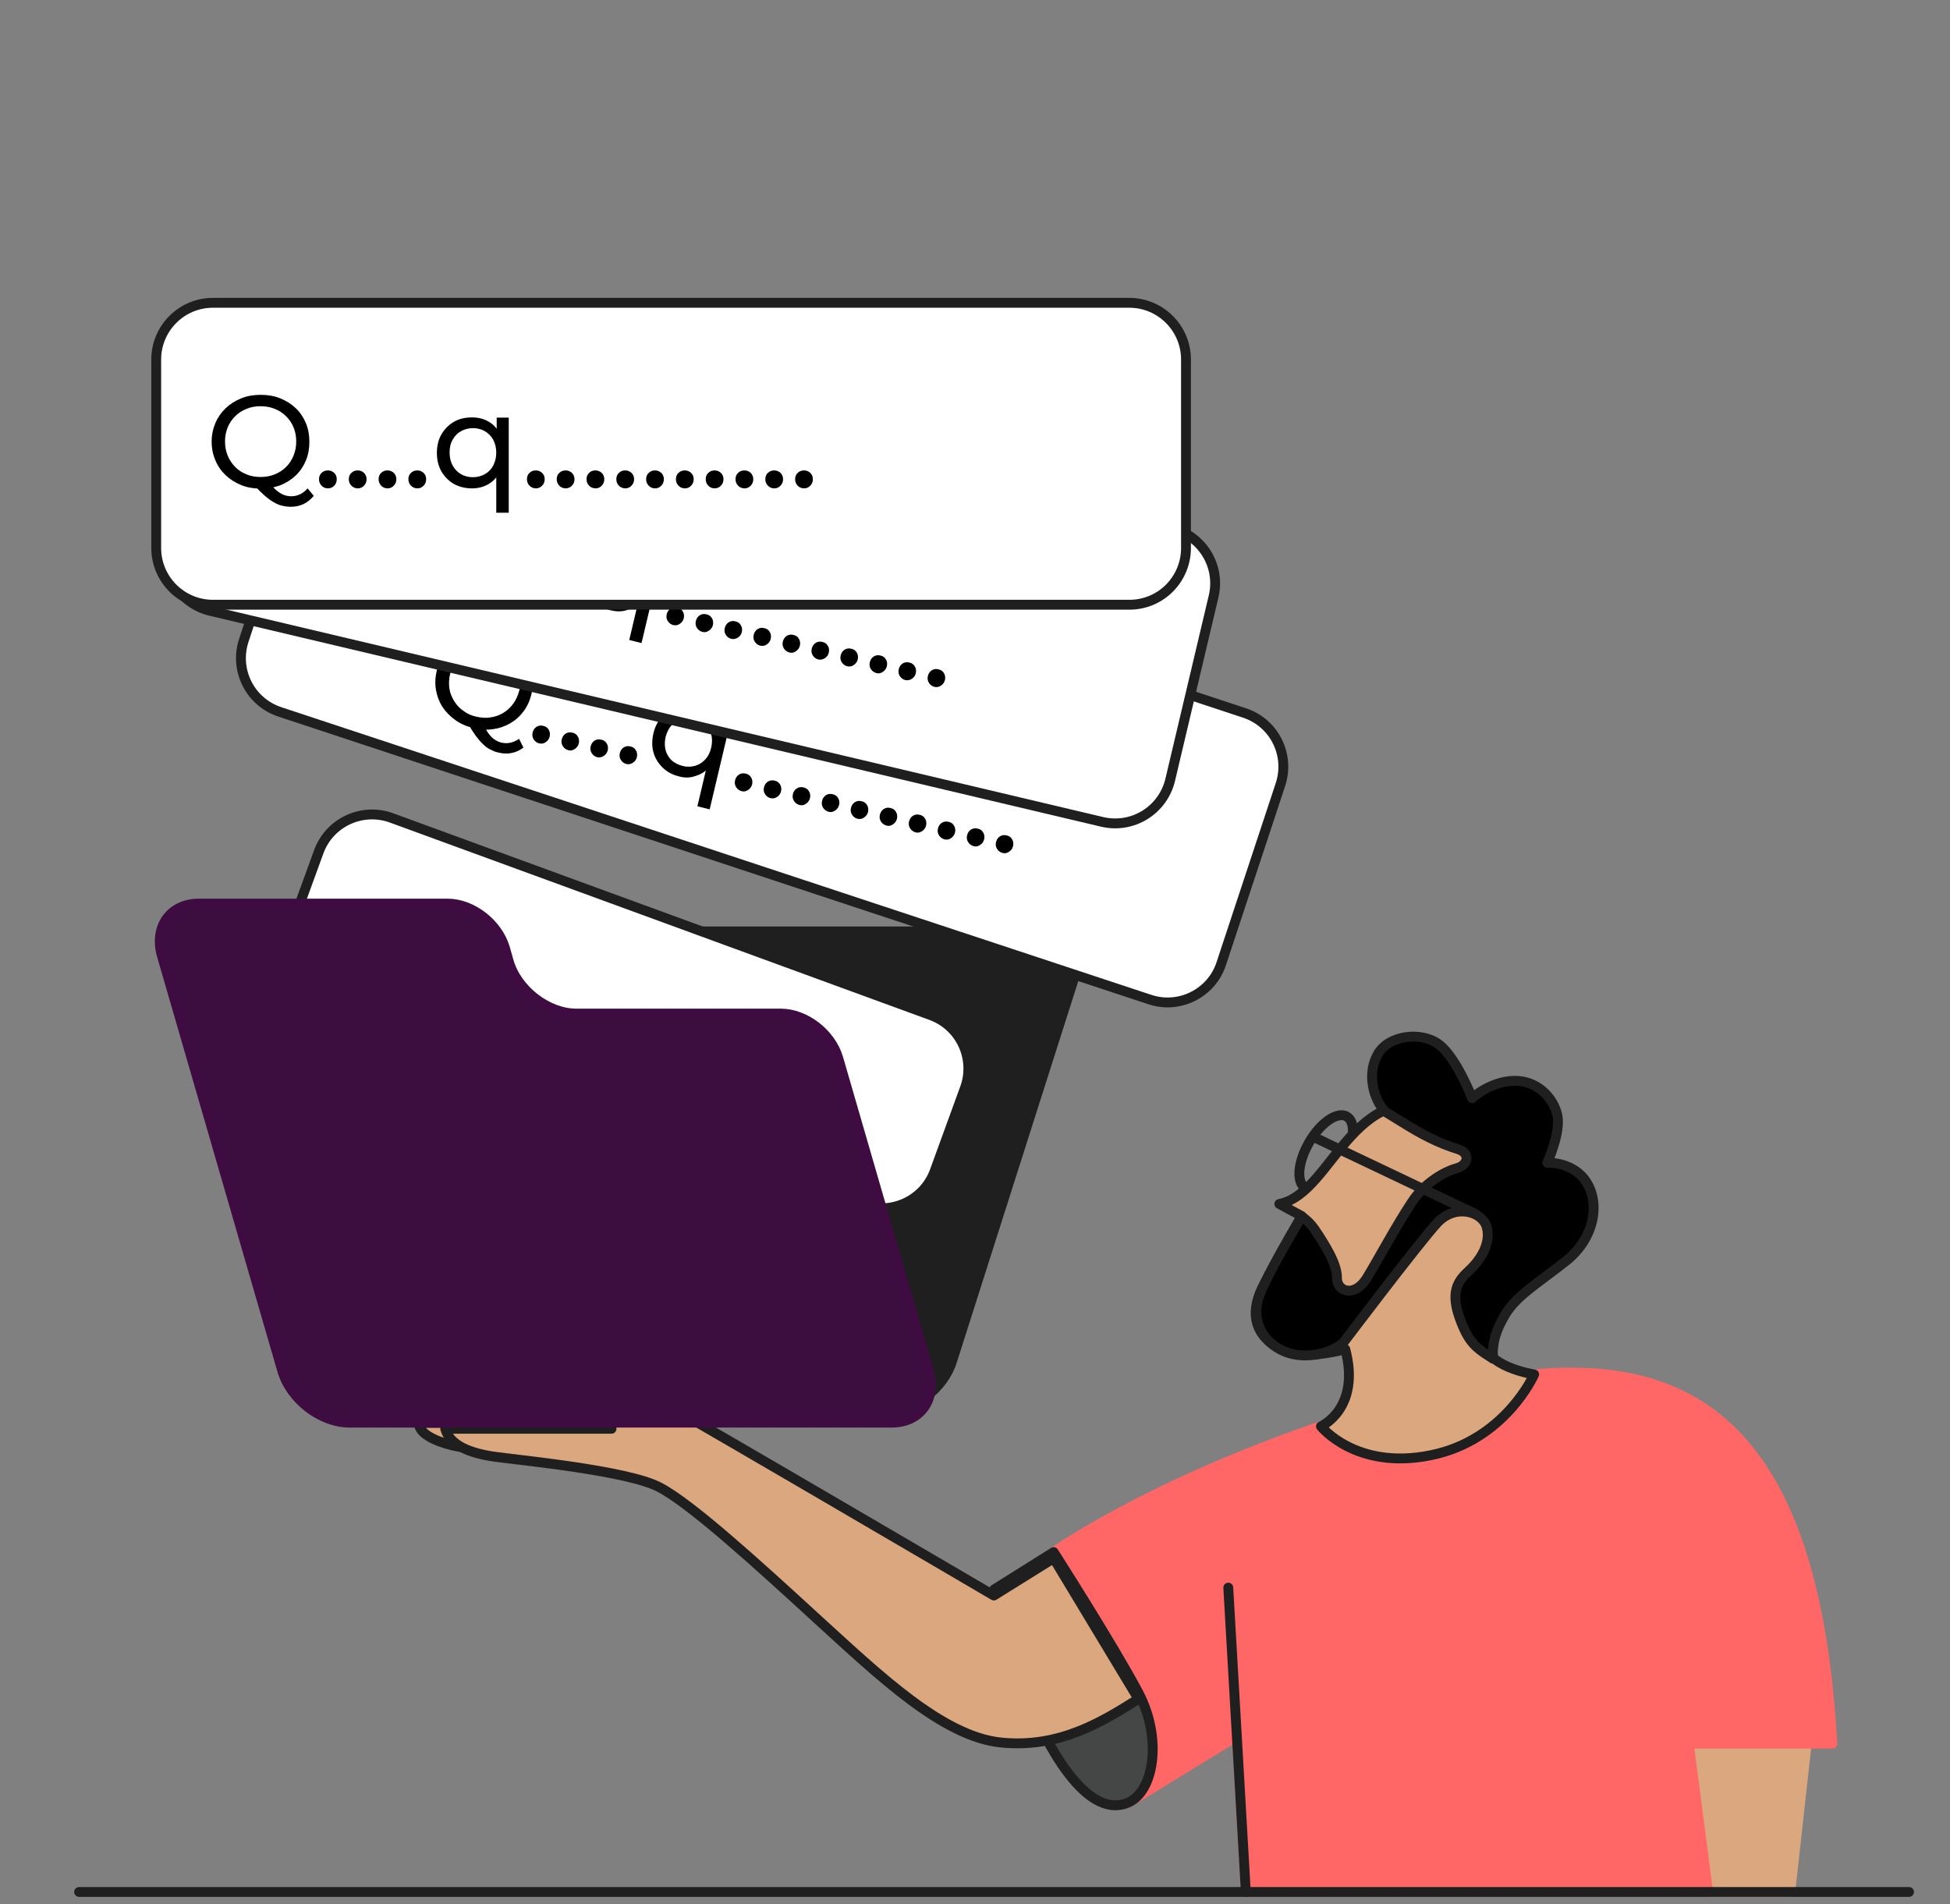 <?xml version="1.0" encoding="utf-8"?>
<!-- Generator: Adobe Illustrator 24.3.0, SVG Export Plug-In . SVG Version: 6.00 Build 0)  -->
<svg version="1.1" id="Layer_1" xmlns="http://www.w3.org/2000/svg" xmlns:xlink="http://www.w3.org/1999/xlink" x="0px" y="0px"
	 viewBox="0 0 890 869" style="enable-background:new 0 0 890 869;" xml:space="preserve">
<rect x="0" y="0" width="890" height="869" fill="#808080" stroke="none"/>
<style type="text/css">
	.st0{display:none;}
	.st1{display:inline;}
	.st2{fill:#894818;stroke:#1F1F1F;stroke-width:4.5;stroke-linecap:round;stroke-linejoin:round;}
	.st3{fill:#8C9EFF;}
	.st4{fill:none;stroke:#FFFFFF;stroke-width:2;stroke-miterlimit:10;}
	.st5{fill:#1F1F1F;stroke:#1F1F1F;stroke-width:4.5;stroke-linecap:round;stroke-linejoin:round;}
	.st6{stroke:#1F1F1F;stroke-width:4.5;stroke-linecap:round;stroke-linejoin:round;}
	.st7{fill:#3C0E40;stroke:#3C2370;stroke-width:4.5;stroke-miterlimit:10;}
	.st8{fill:none;stroke:#1F1F1F;stroke-width:4.5;stroke-linecap:round;stroke-linejoin:round;}
	.st9{fill:#DBA77F;stroke:#DBA77F;stroke-width:4.5;stroke-linecap:round;stroke-linejoin:round;}
	.st10{fill:#DBA77F;}
	.st11{fill:#FF6666;stroke:#FF6666;stroke-width:4.5;stroke-linecap:round;stroke-linejoin:round;}
	.st12{fill:#DBA77F;stroke:#1F1F1F;stroke-width:4.5;stroke-linecap:round;stroke-linejoin:round;}
	.st13{fill:#444746;stroke:#1F1F1F;stroke-width:4.5;stroke-linecap:round;stroke-linejoin:round;}
	.st14{fill:#FFFFFF;stroke:#1F1F1F;stroke-width:4.5;stroke-linecap:round;stroke-linejoin:round;}
	.st15{fill:#3C0E40;stroke:#3E0C40;stroke-width:4.5;stroke-linecap:round;stroke-linejoin:round;}
</style>
<g class="st0">
	<g class="st1">
		<g>
			<path class="st2" d="M210.6,553.4c-7.3-0.5-13.7,2.6-23.2,4.9s-20.6,5.9-28.5,13c-9,8.2-2.2,21,6,19.4c7.4-1.4,9.5-6.2,17.9-10.6
				c8.4-4.4,14.6-7.1,21.8-8.2c6.1-0.9,14.1-4.4,15-8.4C220.8,558.5,219,553.9,210.6,553.4L210.6,553.4z"/>
			<path class="st2" d="M150.4,562.6c0.2,9.9,11.7,14.1,20.6,7.4c8.9-6.7,32.9-15.3,41.8-14.1c5.4,0.7,16.7,0.6,20.3-2.5
				c4.5-3.7,3.7-13.4-5.4-15.8c-10.7-2.9-29.5-2.2-45.6,2.2C160.5,545.7,150.1,552.6,150.4,562.6z"/>
			<path class="st2" d="M182.3,520.4c-19.2,5.3-28.4,11.5-28.2,20.3c0.2,8.8,10.4,12.6,18.3,6.6s29.3-13.7,37.3-12.6
				c4.9,0.7,14.8,0.5,18.1-2.2c4-3.3,3.3-11.9-4.9-14.1C213.3,515.8,196.6,516.4,182.3,520.4L182.3,520.4z"/>
		</g>
		<path class="st2" d="M161.4,520.6c-52.1,34.2-71.6,121.8-52.8,194.5c14.3,55.3,47.7,96.2,94,115.2c30.9,12.7,84.8,18.1,133.1-17.8
			c31.9-23.7,59.8-53.8,74-77.5l1.4-2.4c-8.4-7.5-17.3-14.3-26.8-20.4c-31.8-20.5-54.8-29.5-75.5-31c-1.9,3.2-3.8,6-5.5,8.2
			c-20.7,27.8-38.5,57.1-77.3,53.4c-32.2-3.1-49.5-32.9-61.8-60c-13.2-29.1-14.6-49-14.6-49s22.5-30.4,21.2-63.5
			c0,0,21.8-21.2,35.4-33.3c6.2-5.5,5.7-14.8,0-17.9c0,0,5.2-3.6,11-8.4c7.3-6,3.3-15-7.3-14.1C200.6,497.4,180.6,508,161.4,520.6
			L161.4,520.6z"/>
	</g>
	<g class="st1">
		
			<rect x="115.1" y="477.2" transform="matrix(-0.477 -0.879 0.879 -0.477 -195.169 847.4)" class="st3" width="78.7" height="9"/>
		
			<rect x="195" y="624.4" transform="matrix(-0.477 -0.879 0.879 -0.477 -206.382 1135.054)" class="st3" width="78.7" height="9"/>
		
			<ellipse transform="matrix(0.879 -0.477 0.477 0.879 -257.175 174.645)" class="st3" cx="215.1" cy="593.4" rx="12" ry="10.4"/>
		
			<rect x="153.7" y="548.3" transform="matrix(-0.477 -0.879 0.879 -0.477 -200.585 986.359)" class="st3" width="78.7" height="9"/>
		
			<ellipse transform="matrix(0.879 -0.477 0.477 0.879 -225.875 145.693)" class="st3" cx="173.8" cy="517.3" rx="12" ry="10.4"/>
		
			<ellipse transform="matrix(0.879 -0.477 0.477 0.879 -196.625 118.638)" class="st3" cx="135.2" cy="446.3" rx="12" ry="10.4"/>
		
			<rect x="73.8" y="401.2" transform="matrix(-0.477 -0.879 0.879 -0.477 -189.373 698.705)" class="st3" width="78.7" height="9"/>
		
			<ellipse transform="matrix(0.879 -0.477 0.477 0.879 -165.325 89.686)" class="st3" cx="93.8" cy="370.2" rx="12" ry="10.4"/>
		
			<ellipse transform="matrix(0.879 -0.477 0.477 0.879 -257.175 174.645)" class="st4" cx="215.1" cy="593.4" rx="5.7" ry="5"/>
		
			<ellipse transform="matrix(0.879 -0.477 0.477 0.879 -225.45 145.299)" class="st4" cx="173.2" cy="516.3" rx="5.7" ry="5"/>
		
			<ellipse transform="matrix(0.879 -0.477 0.477 0.879 -196.625 118.638)" class="st4" cx="135.2" cy="446.3" rx="5.7" ry="5"/>
		
			<ellipse transform="matrix(0.879 -0.477 0.477 0.879 -286 201.306)" class="st3" cx="253.2" cy="663.5" rx="12" ry="10.4"/>
		
			<ellipse transform="matrix(0.879 -0.477 0.477 0.879 -286 201.306)" class="st4" cx="253.2" cy="663.5" rx="5.7" ry="5"/>
		<ellipse transform="matrix(0.879 -0.477 0.477 0.879 -164.899 89.292)" class="st4" cx="93.3" cy="369.2" rx="5.7" ry="5"/>
	</g>
	<g class="st1">
		<path class="st5" d="M265,674.4c-1.9,24.4,22.9,55.6,51.8,75.8c47.5,33.1,83.1,31.5,83.1,31.5c16.2-0.9,26.2-7.3,26.2-21.2
			s-26.6-43.8-58.9-64.7c-37.3-24.1-62.5-32.2-86.1-31.1C271.3,665.2,266.2,666.8,265,674.4L265,674.4z"/>
		<path class="st5" d="M722.7,735.4c6.2-1.3,35.3-8.5,70.2-31.8c28.7-19.1,43.8-45.6,40.7-66.9c-5-18.5-47.1-9-67.9-0.6
			c-23.1,9.3-50.5,23.4-64.2,32.4L722.7,735.4z"/>
		<g>
			<path class="st6" d="M569.9,351.4c4.4-21.2,16.9-34.8,34.7-38.6c24-5.1,42.6,12.7,46.2,34.7c3.8,23.3-6.6,37.9-11.4,44.7
				c-9.2,13.2-27.1,24.8-46,15.5C573.2,397.7,564.9,375.6,569.9,351.4L569.9,351.4z"/>
			<path class="st2" d="M425.9,382.4c-3.6,4-1.7,7.6,3.7,9.3c2.4,0.7,4.8,1.1,7.3,1.3c0,0,4.6,21.4,9.9,31.7
				c5.3,10.3,18.6,4.4,30.2,4.4c11.6,0,16.9-1.7,16.9-1.7s4.9,5.1,3.9,23.9c-1.2,21.8-9.5,30.7-9.5,30.7s-16.4-2.3-26.1-3.4
				c20.4,16.8,57.6,39.8,91.9,36.3c44.7-4.6,64.3-38.5,66.4-58.6c-7.7,2.4-15.3,5.3-22.7,8.6c-14.9-10.3-31.1-26.1-37.4-41.7
				c-6.3-15.6-3.7-26.5,2.3-45.4c6-18.8,8.6-30.1,6.3-51.3c-2.4-22-13-36.8-29.5-48.7c-15.6-11.3-35.1-13.2-54.6-8.9
				c-19.5,4.3-39.1,19.2-48,36.7s-8.2,41.5-6.2,51.8s2.9,14.2-0.8,18.2L425.9,382.4z M708.5,688.7l45.2,143.3
				c31-8.5,59.9-29.5,69.2-69.2c8.7-37.3-18.4-99.5-34.9-132.5c-7.3,1.7-14.4,4-21.4,6.7c-23.1,9.3-50.5,23.4-64.2,32.4L708.5,688.7
				L708.5,688.7z"/>
			<path class="st6" d="M456,345.5c11,3.1,17.2,0.4,19.4-6.2c2.2-6.6,7.9-18.2,20.4-14.5c9.9,3,15.8,16.5,12.9,30.5
				c-3,14.4,0.3,32.9,7.9,40.1c10.3,9.6,29.5,11.1,41.8,6.9c0.5-7.4,2.7-15.2,5.8-25.1c6-18.8,8.6-30.1,6.3-51.3
				c-2.4-22-13-36.8-29.5-48.7c-15.6-11.3-35.1-13.2-54.6-8.9c-19.5,4.3-39.1,19.2-48,36.7c-3.4,6.9-5.3,14.4-5.4,22.1
				C438.3,334.7,446.8,343,456,345.5z"/>
			<ellipse cx="449.3" cy="359.9" rx="5.7" ry="7.7"/>
			<path class="st2" d="M492.2,346.3c3.2,6.4,1.2,13.3-3.3,15.8c-4.1,2.3-9,0.1-9.6-0.2"/>
			<path class="st2" d="M455,407.8c-6,3.1-11.3,3-13,0.7c-0.3-0.5-2.2-2.1-1.9-3.9"/>
		</g>
		<path class="st7" d="M792.9,703.6c-39.7,26.5-70.2,31.8-70.2,31.8l42.4,135H393l6.9-88.7c0,0-35.6,1.6-83.1-31.5
			c-32.8-22.8-60.3-59.9-49.7-85.1c10.6-25.2,29.2-58.3,58.3-116.5c29.1-58.3,51.6-75.5,96.7-74.2c45,1.3,115.2,14.6,115.2,14.6
			s23.8-9.3,59.6-25.2s75.5-23.8,113.9,4S806.4,581,830,625.5C841.8,648,826.9,680.9,792.9,703.6z"/>
	</g>
	<g class="st1">
		<path class="st8" d="M146.4,553.6c0,0,37.1-27.1,43.7-31.8c6.6-4.6,10.6-7.3,16.6-4.2"/>
		<path class="st2" d="M146.4,553.6l52.2-36.8c0,0,19.3,0.4,8.1,19.7L170.9,570c0,0-2.5,35.8-13.2,50.5"/>
	</g>
</g>
<path class="st9" d="M817.1,863.5l7.5-67.7h-53.8l8.8,67.7H817.1z"/>
<path class="st10" d="M239,661.6c-6.3-0.2-12.6-0.4-18.9-2c-8.6-2.1-15.4-5.7-15.4-10.3h14.7H191c0,4.6,6.8,8.2,15.4,10.3
	c10.3,2.5,25.9,1.6,35.8,2.5C241.2,662,240.1,661.8,239,661.6L239,661.6L239,661.6z"/>
<path class="st8" d="M219.4,649.4h-14.7c0,4.6,6.8,8.2,15.4,10.3c6.3,1.5,12.7,1.8,18.9,2h0c1.1,0.2,2.1,0.4,3.3,0.5
	c-9.9-0.9-25.5,0-35.8-2.5c-8.6-2.1-15.4-5.7-15.4-10.3H219.4L219.4,649.4z M219.4,649.4c0.1,0.4,0.3,0.9,0.5,1.3 M613,530.4
	c5.2-9,6-18.3,1.7-20.8c-4.3-2.5-12,2.8-17.2,11.8c-5.2,9-6,18.3-1.7,20.8C600.1,544.7,607.8,539.4,613,530.4L613,530.4z"/>
<path class="st11" d="M514.6,823l-33.7-114.6c0,0,53.9-38.3,153.2-67.4c107.1-31.3,192.2-25.5,202.2,154.8h-65.5l8.8,67.7h-211
	l-4.1-71.1L514.6,823L514.6,823z"/>
<path class="st8" d="M568.6,863.5l-8-138.9"/>
<path class="st12" d="M700.2,627.3c0,0-13.2,30.1-47.3,36.9c-34.1,6.9-50-13.2-50-13.2s18.3-8.1,11.1-35.2c0,0-18,5.1-27.8,0.8
	c-10.8-4.8-17.6-14.4-9.6-29.8s17.5-31.8,17.5-31.8l-10.2-5.5c25.9-5.2,33.5-63.7,83-40.1c49.5,23.6,37.8,56.8,29.1,67.5
	c-8.7,10.7-17,21.7-18.4,34.1C676.3,623.6,700.2,627.3,700.2,627.3z"/>
<path class="st6" d="M724.3,539.9c-6-9.9-18.1-9.2-18.1-9.2s6.5-14.4,4.5-22.1c-1.9-7.8-9.4-15.8-20.2-15.3
	c-10.8,0.5-18.6,7.9-18.6,7.9s-7.1-18.3-15-24.4c-7.9-6.2-23.1-4.5-28.1,4.4c-5,8.9-2.1,20.2,3.4,26.2c0,0,1.3,0.8,8,4.9
	c8.5,5.3,16.2,9.4,25.3,12.2c5.7,1.8,4.7,7.3-0.7,8.7c-4.3,1.1-14.3,6-20.5,15.6c-7.8,11.9-14.8,25.2-20.4,34.4
	c-5.6,9.2-13.8,6.3-13.7,0c0.1-6.3-5.4-15-10.3-22.3c-1.6-2.2-3.5-4.2-5.8-5.7c-8.6,14.4-17.8,30.9-19.7,37.2
	c-3.2,10.5,1.9,20.2,11.8,24.4c9.9,4.2,22.8,0.5,27.3-4.5c0,0,34.4-45.5,42.6-54.3c8.2-8.7,20.6-5.1,22.5,2.2
	c1.9,7.3-2.7,14.8-8.5,20.1s-8.7,11.1-1.9,26.2c3.6,7.9,7.7,10,13.2,13.6c-0.4-7.6,1.5-13.3,5.7-20.3c5.2-8.6,15.2-14.4,27.8-24.4
	C727.6,565.2,730.3,549.7,724.3,539.9L724.3,539.9z"/>
<path class="st8" d="M673.5,554.1l-73.6-35"/>
<path class="st13" d="M480.9,708.4c0,0,27.1,42.3,38.7,64.2c11.1,21,7.1,45.5-5.1,50.3c-16.9,6.7-33.6-19.7-44.7-45.8
	c-7-16.7-12.4-34-16-51.7L480.9,708.4L480.9,708.4z"/>
<path class="st12" d="M279.1,652.1c0,0-14.4-15.4-19.2-22.9c-4.8-7.5,2.1-11,14.4-5s179.3,104,179.3,104l27.3-17l38.7,64.2
	c-16.3,10.3-36,22.6-62.7,19.9c-26.6-2.7-55.4-30.4-83.4-55.9c-27.9-25.6-58.3-53.3-72.7-60.7c-14.4-7.5-63-12.2-74.7-13.8
	c-11.7-1.6-20.8-5.3-22.9-12.8L279.1,652.1z"/>
<g>
	<path class="st5" d="M404.8,643.9H156.2c-12.4,0-19.4-10.2-15.4-22.6l45.7-173.6c4-12.4,17.4-22.6,29.8-22.6h258.1
		c12.4,0,19.4,10.2,15.4,22.6l-55.3,173.6C430.6,633.8,417.2,643.9,404.8,643.9z"/>
	<path class="st14" d="M393.4,549.9l-246.3-90.1c-13.4-4.9-20.3-19.8-15.4-33.2l13.8-37.9c4.9-13.4,19.8-20.3,33.2-15.4L425,463.4
		c13.4,4.9,20.3,19.8,15.4,33.2l-13.8,37.9C421.7,547.9,406.8,554.8,393.4,549.9z"/>
	<path class="st15" d="M263,462.6c-13.1,0-27-10.7-30.8-23.8l-1.7-6c-3.3-11.3-15-20.4-26.3-20.4H90.8c-13.1,0-20.7,10.7-16.9,23.8
		l54.9,189.3c3.8,13.1,17.6,23.8,30.8,23.8H407c13.1,0,20.7-10.7,16.9-23.8L382.6,483c-3.3-11.3-15-20.4-26.3-20.4L263,462.6
		L263,462.6z"/>
	<path class="st14" d="M524.8,456.2L127.7,324.9c-13.6-4.5-20.9-19.1-16.4-32.7l27-81.7c4.5-13.6,19.1-20.9,32.7-16.4L568,325.4
		c13.6,4.5,20.9,19.1,16.4,32.7l-27,81.7C553,453.3,538.3,460.7,524.8,456.2z"/>
	<g>
		<path d="M216.2,332.3c-3.1-0.7-5.9-1.9-8.3-3.6c-2.4-1.7-4.4-3.7-5.9-6c-1.5-2.3-2.5-4.9-3-7.7c-0.5-2.8-0.4-5.7,0.3-8.7
			c0.7-3,1.9-5.6,3.6-7.9c1.7-2.3,3.7-4.1,6.1-5.5c2.4-1.4,5-2.4,7.9-2.8c2.9-0.4,5.9-0.3,9.1,0.5c3.1,0.7,5.9,1.9,8.3,3.6
			c2.4,1.7,4.3,3.7,5.8,6c1.5,2.3,2.5,4.9,2.9,7.7c0.5,2.8,0.3,5.7-0.4,8.7c-0.7,3-1.9,5.7-3.6,8c-1.7,2.3-3.7,4.1-6.1,5.5
			c-2.4,1.4-5,2.3-7.9,2.7C222.3,333.2,219.3,333.1,216.2,332.3z M217.4,327.1c2.3,0.5,4.5,0.7,6.6,0.3c2.1-0.3,4-1,5.8-2.1
			c1.8-1.1,3.3-2.5,4.5-4.2c1.2-1.7,2.1-3.7,2.7-5.9c0.5-2.3,0.6-4.4,0.3-6.5c-0.3-2.1-1.1-4-2.1-5.8c-1.1-1.8-2.5-3.2-4.2-4.5
			c-1.7-1.2-3.8-2.1-6.1-2.7c-2.3-0.5-4.4-0.6-6.5-0.3c-2.1,0.3-4.1,1-5.8,2.1c-1.8,1.1-3.3,2.5-4.5,4.2c-1.2,1.7-2.1,3.7-2.7,6
			c-0.5,2.2-0.6,4.4-0.3,6.5c0.3,2.1,1.1,4,2.2,5.8c1.1,1.8,2.5,3.3,4.3,4.5C213.1,325.7,215.1,326.6,217.4,327.1z M227.6,343.5
			c-1.4-0.3-2.6-0.8-3.8-1.4c-1.2-0.6-2.3-1.4-3.4-2.5c-1.1-1-2.1-2.3-3.2-3.7c-1.1-1.5-2.2-3.2-3.3-5.2l6.6-0.2
			c0.8,1.7,1.7,3.2,2.5,4.3c0.9,1.2,1.8,2.1,2.7,2.7c1,0.7,2,1.1,3,1.4c2.9,0.7,5.6,0.1,8.2-1.7l2,4
			C235.6,343.7,231.8,344.5,227.6,343.5z"/>
		<path d="M246.1,339.3c-1.1-0.3-1.9-0.9-2.5-1.8c-0.6-0.9-0.8-2-0.5-3.2c0.3-1.2,0.9-2,1.8-2.6c1-0.6,2-0.7,3.1-0.4
			c1,0.2,1.9,0.8,2.4,1.7c0.6,0.9,0.7,2,0.5,3.1c-0.3,1.2-0.9,2-1.8,2.6C248.2,339.4,247.2,339.5,246.1,339.3z"/>
		<path d="M259.4,342.4c-1.1-0.3-1.9-0.9-2.5-1.8c-0.6-0.9-0.8-2-0.5-3.2c0.3-1.2,0.9-2,1.8-2.6c1-0.6,2-0.7,3.1-0.4
			c1,0.2,1.9,0.8,2.4,1.7c0.6,0.9,0.7,2,0.5,3.1c-0.3,1.2-0.9,2-1.8,2.6C261.4,342.5,260.4,342.7,259.4,342.4z"/>
		<path d="M272.6,345.6c-1.1-0.3-1.9-0.9-2.5-1.8c-0.6-0.9-0.8-2-0.5-3.2c0.3-1.2,0.9-2,1.8-2.6c1-0.6,2-0.7,3.1-0.4
			c1,0.2,1.9,0.8,2.4,1.7c0.6,0.9,0.7,2,0.5,3.1c-0.3,1.2-0.9,2-1.8,2.6C274.7,345.6,273.7,345.8,272.6,345.6z"/>
		<path d="M285.9,348.7c-1.1-0.3-1.9-0.9-2.5-1.8c-0.6-0.9-0.8-2-0.5-3.2c0.3-1.2,0.9-2,1.8-2.6c1-0.6,2-0.7,3.1-0.4
			c1,0.2,1.9,0.8,2.4,1.7c0.6,0.9,0.7,2,0.5,3.1c-0.3,1.2-0.9,2-1.8,2.6C287.9,348.8,286.9,348.9,285.9,348.7z"/>
		<path d="M310.1,354.4c-3-0.7-5.5-2-7.5-3.9c-2-1.9-3.5-4.2-4.3-6.9c-0.8-2.7-0.8-5.6-0.1-8.8c0.7-3.1,2.1-5.7,4-7.8
			c1.9-2,4.2-3.4,6.9-4.2c2.7-0.8,5.5-0.8,8.5-0.1c2.7,0.6,4.9,1.8,6.8,3.4c1.8,1.7,3.1,3.8,3.7,6.4c0.7,2.6,0.6,5.7-0.2,9.2
			s-2.2,6.3-4,8.3c-1.8,2-3.9,3.4-6.3,4.1C315.2,355,312.7,355.1,310.1,354.4z M311.7,349.6c1.9,0.5,3.8,0.4,5.6-0.1
			c1.8-0.5,3.3-1.5,4.6-2.9c1.3-1.4,2.2-3.2,2.7-5.4c0.5-2.2,0.5-4.2,0-6.1c-0.5-1.8-1.5-3.4-2.8-4.6c-1.4-1.3-3-2.1-5-2.6
			c-2-0.5-3.9-0.4-5.6,0.1c-1.8,0.5-3.3,1.5-4.6,2.9c-1.3,1.4-2.2,3.2-2.8,5.4c-0.5,2.2-0.5,4.2,0,6.1c0.5,1.9,1.5,3.4,2.8,4.7
			C308.1,348.3,309.8,349.2,311.7,349.6z M318.3,368l4.6-19.5l2.3-7l1.3-7.3l2-8.3l5.4,1.3l-10,42.2L318.3,368z"/>
		<path d="M338.5,361.1c-1.1-0.3-1.9-0.9-2.5-1.8c-0.6-0.9-0.8-2-0.5-3.2c0.3-1.2,0.9-2,1.8-2.6c1-0.6,2-0.7,3.1-0.4
			c1,0.2,1.9,0.8,2.4,1.7c0.6,0.9,0.7,2,0.5,3.1c-0.3,1.2-0.9,2-1.8,2.6C340.5,361.2,339.5,361.4,338.5,361.1z"/>
		<path d="M351.7,364.3c-1.1-0.3-1.9-0.9-2.5-1.8c-0.6-0.9-0.8-2-0.5-3.2c0.3-1.2,0.9-2,1.8-2.6c1-0.6,2-0.7,3.1-0.4
			c1,0.2,1.9,0.8,2.4,1.7c0.6,0.9,0.7,2,0.5,3.1c-0.3,1.2-0.9,2-1.8,2.6C353.7,364.4,352.7,364.5,351.7,364.3z"/>
		<path d="M364.9,367.4c-1.1-0.3-1.9-0.9-2.5-1.8c-0.6-0.9-0.8-2-0.5-3.2c0.3-1.2,0.9-2,1.8-2.6c1-0.6,2-0.7,3.1-0.4
			c1,0.2,1.9,0.8,2.4,1.7c0.6,0.9,0.7,2,0.5,3.1c-0.3,1.2-0.9,2-1.8,2.6C367,367.5,366,367.7,364.9,367.4z"/>
		<path d="M378.2,370.5c-1.1-0.3-1.9-0.9-2.5-1.8c-0.6-0.9-0.8-2-0.5-3.2c0.3-1.2,0.9-2,1.8-2.6c1-0.6,2-0.7,3.1-0.4
			c1,0.2,1.9,0.8,2.4,1.7c0.6,0.9,0.7,2,0.5,3.1c-0.3,1.2-0.9,2-1.8,2.6C380.2,370.6,379.2,370.8,378.2,370.5z"/>
		<path d="M391.4,373.7c-1.1-0.3-1.9-0.9-2.5-1.8c-0.6-0.9-0.8-2-0.5-3.2c0.3-1.2,0.9-2,1.8-2.6c1-0.6,2-0.7,3.1-0.4
			c1,0.2,1.9,0.8,2.4,1.7c0.6,0.9,0.7,2,0.5,3.1c-0.3,1.2-0.9,2-1.8,2.6C393.5,373.8,392.5,373.9,391.4,373.7z"/>
		<path d="M404.6,376.8c-1.1-0.3-1.9-0.9-2.5-1.8c-0.6-0.9-0.8-2-0.5-3.2c0.3-1.2,0.9-2,1.8-2.6c1-0.6,2-0.7,3.1-0.4
			c1,0.2,1.9,0.8,2.4,1.7c0.6,0.9,0.7,2,0.5,3.1c-0.3,1.2-0.9,2-1.8,2.6C406.7,376.9,405.7,377.1,404.6,376.8z"/>
		<path d="M417.9,379.9c-1.1-0.3-1.9-0.9-2.5-1.8c-0.6-0.9-0.8-2-0.5-3.2c0.3-1.2,0.9-2,1.8-2.6c1-0.6,2-0.7,3.1-0.4
			c1,0.2,1.9,0.8,2.4,1.7c0.6,0.9,0.7,2,0.5,3.1c-0.3,1.2-0.9,2-1.8,2.6C419.9,380,418.9,380.2,417.9,379.9z"/>
		<path d="M431.1,383.1c-1.1-0.3-1.9-0.9-2.5-1.8c-0.6-0.9-0.8-2-0.5-3.2c0.3-1.2,0.9-2,1.8-2.6c1-0.6,2-0.7,3.1-0.4
			c1,0.2,1.9,0.8,2.4,1.7c0.6,0.9,0.7,2,0.5,3.1c-0.3,1.2-0.9,2-1.8,2.6C433.2,383.2,432.2,383.3,431.1,383.1z"/>
		<path d="M444.4,386.2c-1.1-0.3-1.9-0.9-2.5-1.8c-0.6-0.9-0.8-2-0.5-3.2c0.3-1.2,0.9-2,1.8-2.6c1-0.6,2-0.7,3.1-0.4
			c1,0.2,1.9,0.8,2.4,1.7c0.6,0.9,0.7,2,0.5,3.1c-0.3,1.2-0.9,2-1.8,2.6C446.4,386.3,445.4,386.5,444.4,386.2z"/>
		<path d="M457.6,389.3c-1.1-0.3-1.9-0.9-2.5-1.8c-0.6-0.9-0.8-2-0.5-3.2c0.3-1.2,0.9-2,1.8-2.6c1-0.6,2-0.7,3.1-0.4
			c1,0.2,1.9,0.8,2.4,1.7c0.6,0.9,0.7,2,0.5,3.1c-0.3,1.2-0.9,2-1.8,2.6C459.6,389.4,458.6,389.6,457.6,389.3z"/>
	</g>
	<path class="st14" d="M503,375.1L96,278.8c-13.9-3.3-22.5-17.2-19.2-31.1l19.8-83.7c3.3-13.9,17.2-22.5,31.1-19.2l407,96.3
		c13.9,3.3,22.5,17.2,19.2,31.1l-19.8,83.7C530.8,369.8,516.9,378.4,503,375.1z"/>
	<g>
		<path d="M185.1,256.5c-3.1-0.7-5.9-1.9-8.3-3.6c-2.4-1.7-4.4-3.7-5.9-6c-1.5-2.3-2.5-4.9-3-7.7c-0.5-2.8-0.4-5.7,0.3-8.7
			c0.7-3,1.9-5.6,3.6-7.9c1.7-2.3,3.7-4.1,6.1-5.5c2.4-1.4,5-2.4,7.9-2.8c2.9-0.4,5.9-0.3,9.1,0.5c3.1,0.7,5.9,1.9,8.3,3.6
			c2.4,1.7,4.3,3.7,5.8,6c1.5,2.3,2.5,4.9,2.9,7.7c0.5,2.8,0.3,5.7-0.4,8.7c-0.7,3-1.9,5.7-3.6,8c-1.7,2.3-3.7,4.1-6.1,5.5
			c-2.4,1.4-5,2.3-7.9,2.7C191.2,257.4,188.2,257.2,185.1,256.5z M186.2,251.3c2.3,0.5,4.5,0.7,6.6,0.3c2.1-0.3,4-1,5.8-2.1
			c1.8-1.1,3.3-2.5,4.5-4.2c1.2-1.7,2.1-3.7,2.7-5.9c0.5-2.3,0.6-4.4,0.3-6.5c-0.3-2.1-1.1-4-2.1-5.8c-1.1-1.8-2.5-3.2-4.2-4.5
			c-1.7-1.2-3.8-2.1-6.1-2.7c-2.3-0.5-4.4-0.6-6.5-0.3c-2.1,0.3-4.1,1-5.8,2.1c-1.8,1.1-3.3,2.5-4.5,4.2c-1.2,1.7-2.1,3.7-2.7,6
			c-0.5,2.2-0.6,4.4-0.3,6.5c0.3,2.1,1.1,4,2.2,5.8c1.1,1.8,2.5,3.3,4.3,4.5C182,249.9,184,250.7,186.2,251.3z M196.5,267.7
			c-1.4-0.3-2.6-0.8-3.8-1.4c-1.2-0.6-2.3-1.4-3.4-2.5c-1.1-1-2.1-2.3-3.2-3.7c-1.1-1.5-2.2-3.2-3.3-5.2l6.6-0.2
			c0.8,1.7,1.7,3.2,2.5,4.3c0.9,1.2,1.8,2.1,2.7,2.7c1,0.7,2,1.1,3,1.4c2.9,0.7,5.6,0.1,8.2-1.7l2,4
			C204.5,267.9,200.7,268.7,196.5,267.7z"/>
		<path d="M215,263.4c-1.1-0.3-1.9-0.9-2.5-1.8c-0.6-0.9-0.8-2-0.5-3.2c0.3-1.2,0.9-2,1.8-2.6c1-0.6,2-0.7,3.1-0.4
			c1,0.2,1.9,0.8,2.4,1.7c0.6,0.9,0.7,2,0.5,3.1c-0.3,1.2-0.9,2-1.8,2.6C217,263.5,216,263.7,215,263.4z"/>
		<path d="M228.2,266.6c-1.1-0.3-1.9-0.9-2.5-1.8c-0.6-0.9-0.8-2-0.5-3.2c0.3-1.2,0.9-2,1.8-2.6c1-0.6,2-0.7,3.1-0.4
			c1,0.2,1.9,0.8,2.4,1.7c0.6,0.9,0.7,2,0.5,3.1c-0.3,1.2-0.9,2-1.8,2.6C230.3,266.7,229.3,266.8,228.2,266.6z"/>
		<path d="M241.5,269.7c-1.1-0.3-1.9-0.9-2.5-1.8c-0.6-0.9-0.8-2-0.5-3.2c0.3-1.2,0.9-2,1.8-2.6c1-0.6,2-0.7,3.1-0.4
			c1,0.2,1.9,0.8,2.4,1.7c0.6,0.9,0.7,2,0.5,3.1c-0.3,1.2-0.9,2-1.8,2.6C243.5,269.8,242.5,270,241.5,269.7z"/>
		<path d="M254.7,272.8c-1.1-0.3-1.9-0.9-2.5-1.8c-0.6-0.9-0.8-2-0.5-3.2c0.3-1.2,0.9-2,1.8-2.6c1-0.6,2-0.7,3.1-0.4
			c1,0.2,1.9,0.8,2.4,1.7c0.6,0.9,0.7,2,0.5,3.1c-0.3,1.2-0.9,2-1.8,2.6C256.8,272.9,255.8,273.1,254.7,272.8z"/>
		<path d="M279,278.6c-3-0.7-5.5-2-7.5-3.9c-2-1.9-3.5-4.2-4.3-6.9c-0.8-2.7-0.8-5.6-0.1-8.8c0.7-3.1,2.1-5.7,4-7.8
			c1.9-2,4.2-3.4,6.9-4.2c2.7-0.8,5.5-0.8,8.5-0.1c2.7,0.6,4.9,1.8,6.8,3.4c1.8,1.7,3.1,3.8,3.7,6.4c0.7,2.6,0.6,5.7-0.2,9.2
			s-2.2,6.3-4,8.3c-1.8,2-3.9,3.4-6.3,4.1C284.1,279.2,281.6,279.2,279,278.6z M280.6,273.8c1.9,0.5,3.8,0.4,5.6-0.1
			c1.8-0.5,3.3-1.5,4.6-2.9c1.3-1.4,2.2-3.2,2.7-5.4c0.5-2.2,0.5-4.2,0-6.1c-0.5-1.8-1.5-3.4-2.8-4.6c-1.4-1.3-3-2.1-5-2.6
			c-2-0.5-3.9-0.4-5.6,0.1c-1.8,0.5-3.3,1.5-4.6,2.9c-1.3,1.4-2.2,3.2-2.8,5.4c-0.5,2.2-0.5,4.2,0,6.1c0.5,1.9,1.5,3.4,2.8,4.7
			C277,272.5,278.6,273.3,280.6,273.8z M287.2,292.1l4.6-19.5l2.3-7l1.3-7.3l2-8.3l5.4,1.3l-10,42.2L287.2,292.1z"/>
		<path d="M307.3,285.3c-1.1-0.3-1.9-0.9-2.5-1.8c-0.6-0.9-0.8-2-0.5-3.2c0.3-1.2,0.9-2,1.8-2.6c1-0.6,2-0.7,3.1-0.4
			c1,0.2,1.9,0.8,2.4,1.7c0.6,0.9,0.7,2,0.5,3.1c-0.3,1.2-0.9,2-1.8,2.6C309.4,285.4,308.4,285.5,307.3,285.3z"/>
		<path d="M320.6,288.4c-1.1-0.3-1.9-0.9-2.5-1.8c-0.6-0.9-0.8-2-0.5-3.2c0.3-1.2,0.9-2,1.8-2.6c1-0.6,2-0.7,3.1-0.4
			c1,0.2,1.9,0.8,2.4,1.7c0.6,0.9,0.7,2,0.5,3.1c-0.3,1.2-0.9,2-1.8,2.6C322.6,288.5,321.6,288.7,320.6,288.4z"/>
		<path d="M333.8,291.6c-1.1-0.3-1.9-0.9-2.5-1.8c-0.6-0.9-0.8-2-0.5-3.2c0.3-1.2,0.9-2,1.8-2.6c1-0.6,2-0.7,3.1-0.4
			c1,0.2,1.9,0.8,2.4,1.7c0.6,0.9,0.7,2,0.5,3.1c-0.3,1.2-0.9,2-1.8,2.6C335.8,291.6,334.8,291.8,333.8,291.6z"/>
		<path d="M347,294.7c-1.1-0.3-1.9-0.9-2.5-1.8c-0.6-0.9-0.8-2-0.5-3.2c0.3-1.2,0.9-2,1.8-2.6c1-0.6,2-0.7,3.1-0.4
			c1,0.2,1.9,0.8,2.4,1.7c0.6,0.9,0.7,2,0.5,3.1c-0.3,1.2-0.9,2-1.8,2.6C349.1,294.8,348.1,294.9,347,294.7z"/>
		<path d="M360.3,297.8c-1.1-0.3-1.9-0.9-2.5-1.8c-0.6-0.9-0.8-2-0.5-3.2c0.3-1.2,0.9-2,1.8-2.6c1-0.6,2-0.7,3.1-0.4
			c1,0.2,1.9,0.8,2.4,1.7c0.6,0.9,0.7,2,0.5,3.1c-0.3,1.2-0.9,2-1.8,2.6C362.3,297.9,361.3,298.1,360.3,297.8z"/>
		<path d="M373.5,301c-1.1-0.3-1.9-0.9-2.5-1.8c-0.6-0.9-0.8-2-0.5-3.2c0.3-1.2,0.9-2,1.8-2.6c1-0.6,2-0.7,3.1-0.4
			c1,0.2,1.9,0.8,2.4,1.7c0.6,0.9,0.7,2,0.5,3.1c-0.3,1.2-0.9,2-1.8,2.6C375.5,301,374.6,301.2,373.5,301z"/>
		<path d="M386.7,304.1c-1.1-0.3-1.9-0.9-2.5-1.8c-0.6-0.9-0.8-2-0.5-3.2c0.3-1.2,0.9-2,1.8-2.6c1-0.6,2-0.7,3.1-0.4
			c1,0.2,1.9,0.8,2.4,1.7c0.6,0.9,0.7,2,0.5,3.1c-0.3,1.2-0.9,2-1.8,2.6C388.8,304.2,387.8,304.3,386.7,304.1z"/>
		<path d="M400,307.2c-1.1-0.3-1.9-0.9-2.5-1.8c-0.6-0.9-0.8-2-0.5-3.2c0.3-1.2,0.9-2,1.8-2.6c1-0.6,2-0.7,3.1-0.4
			c1,0.2,1.9,0.8,2.4,1.7c0.6,0.9,0.7,2,0.5,3.1c-0.3,1.2-0.9,2-1.8,2.6C402,307.3,401,307.5,400,307.2z"/>
		<path d="M413.2,310.4c-1.1-0.3-1.9-0.9-2.5-1.8c-0.6-0.9-0.8-2-0.5-3.2c0.3-1.2,0.9-2,1.8-2.6c1-0.6,2-0.7,3.1-0.4
			c1,0.2,1.9,0.8,2.4,1.7c0.6,0.9,0.7,2,0.5,3.1c-0.3,1.2-0.9,2-1.8,2.6C415.3,310.4,414.3,310.6,413.2,310.4z"/>
		<path d="M426.5,313.5c-1.1-0.3-1.9-0.9-2.5-1.8c-0.6-0.9-0.8-2-0.5-3.2c0.3-1.2,0.9-2,1.8-2.6c1-0.6,2-0.7,3.1-0.4
			c1,0.2,1.9,0.8,2.4,1.7c0.6,0.9,0.7,2,0.5,3.1c-0.3,1.2-0.9,2-1.8,2.6C428.5,313.6,427.5,313.7,426.5,313.5z"/>
	</g>
	<path class="st14" d="M515.5,276H97.2c-14.3,0-25.9-11.6-25.9-25.9v-86c0-14.3,11.6-25.9,25.9-25.9h418.2
		c14.3,0,25.9,11.6,25.9,25.9v86C541.3,264.4,529.8,276,515.5,276z"/>
	<g>
		<path d="M119,223c-3.2,0-6.2-0.5-8.9-1.6c-2.7-1.1-5.1-2.6-7.1-4.5c-2-1.9-3.6-4.2-4.7-6.8c-1.1-2.6-1.7-5.4-1.7-8.5
			c0-3.1,0.6-5.9,1.7-8.5c1.1-2.6,2.7-4.9,4.7-6.8c2-1.9,4.4-3.4,7.1-4.5c2.7-1.1,5.7-1.6,8.9-1.6c3.2,0,6.2,0.5,8.9,1.6
			c2.7,1.1,5.1,2.6,7.1,4.5c2,1.9,3.5,4.2,4.6,6.8c1.1,2.6,1.6,5.5,1.6,8.5c0,3.1-0.5,6-1.6,8.6c-1.1,2.6-2.6,4.9-4.6,6.8
			c-2,1.9-4.4,3.4-7.1,4.5C125.1,222.5,122.2,223,119,223z M118.9,217.7c2.4,0,4.5-0.4,6.5-1.2c2-0.8,3.7-1.9,5.2-3.4
			c1.5-1.5,2.6-3.2,3.4-5.2c0.8-2,1.2-4.1,1.2-6.4c0-2.3-0.4-4.5-1.2-6.4c-0.8-2-2-3.7-3.4-5.1c-1.5-1.5-3.2-2.6-5.2-3.4
			c-2-0.8-4.1-1.2-6.5-1.2c-2.3,0-4.5,0.4-6.4,1.2c-2,0.8-3.7,1.9-5.2,3.4c-1.5,1.5-2.6,3.2-3.4,5.1c-0.8,2-1.2,4.1-1.2,6.4
			c0,2.3,0.4,4.4,1.2,6.4c0.8,2,2,3.7,3.4,5.2c1.5,1.5,3.2,2.6,5.2,3.4C114.4,217.3,116.6,217.7,118.9,217.7z M132.7,231.3
			c-1.4,0-2.7-0.2-4-0.5c-1.3-0.3-2.6-0.9-3.8-1.6c-1.3-0.7-2.6-1.7-4-2.9c-1.4-1.2-2.8-2.6-4.4-4.3l6.4-1.7
			c1.2,1.5,2.3,2.7,3.4,3.6c1.1,0.9,2.2,1.6,3.3,2c1.1,0.4,2.2,0.6,3.2,0.6c3,0,5.5-1.2,7.6-3.6l2.8,3.4
			C140.5,229.6,137,231.3,132.7,231.3z"/>
		<path d="M149.7,222.9c-1.1,0-2.1-0.4-2.9-1.2c-0.8-0.8-1.2-1.8-1.2-3c0-1.2,0.4-2.2,1.2-2.9c0.8-0.8,1.8-1.1,2.9-1.1
			c1.1,0,2,0.4,2.8,1.1c0.8,0.8,1.2,1.7,1.2,2.9c0,1.2-0.4,2.2-1.2,3C151.7,222.5,150.8,222.9,149.7,222.9z"/>
		<path d="M163.3,222.9c-1.1,0-2.1-0.4-2.9-1.2c-0.8-0.8-1.2-1.8-1.2-3c0-1.2,0.4-2.2,1.2-2.9c0.8-0.8,1.8-1.1,2.9-1.1
			c1.1,0,2,0.4,2.8,1.1c0.8,0.8,1.2,1.7,1.2,2.9c0,1.2-0.4,2.2-1.2,3C165.3,222.5,164.4,222.9,163.3,222.9z"/>
		<path d="M176.9,222.9c-1.1,0-2.1-0.4-2.9-1.2c-0.8-0.8-1.2-1.8-1.2-3c0-1.2,0.4-2.2,1.2-2.9c0.8-0.8,1.8-1.1,2.9-1.1
			c1.1,0,2,0.4,2.8,1.1c0.8,0.8,1.2,1.7,1.2,2.9c0,1.2-0.4,2.2-1.2,3C178.9,222.5,178,222.9,176.9,222.9z"/>
		<path d="M190.5,222.9c-1.1,0-2.1-0.4-2.9-1.2c-0.8-0.8-1.2-1.8-1.2-3c0-1.2,0.4-2.2,1.2-2.9c0.8-0.8,1.8-1.1,2.9-1.1
			c1.1,0,2,0.4,2.8,1.1c0.8,0.8,1.2,1.7,1.2,2.9c0,1.2-0.4,2.2-1.2,3C192.5,222.5,191.6,222.9,190.5,222.9z"/>
		<path d="M215.4,222.9c-3.1,0-5.8-0.7-8.2-2c-2.4-1.4-4.3-3.3-5.7-5.7c-1.4-2.4-2.1-5.3-2.1-8.5c0-3.2,0.7-6.1,2.1-8.5
			c1.4-2.4,3.3-4.3,5.7-5.7c2.4-1.4,5.2-2,8.2-2c2.8,0,5.2,0.6,7.4,1.8c2.2,1.2,3.9,3,5.1,5.4c1.3,2.4,1.9,5.4,1.9,9s-0.6,6.6-1.9,9
			c-1.3,2.4-3,4.2-5.2,5.4C220.5,222.3,218.1,222.9,215.4,222.9z M215.9,217.8c2,0,3.8-0.5,5.4-1.4c1.6-0.9,2.9-2.2,3.8-3.9
			c0.9-1.7,1.4-3.7,1.4-5.9c0-2.3-0.5-4.2-1.4-5.9c-0.9-1.7-2.2-2.9-3.8-3.9c-1.6-0.9-3.4-1.4-5.4-1.4c-2,0-3.9,0.5-5.5,1.4
			c-1.6,0.9-2.9,2.2-3.8,3.9c-1,1.7-1.4,3.6-1.4,5.9c0,2.2,0.5,4.2,1.4,5.9c1,1.7,2.2,3,3.8,3.9
			C212.1,217.4,213.9,217.8,215.9,217.8z M226.5,234.1v-20.1l0.6-7.4l-0.4-7.4v-8.6h5.5v43.4H226.5z"/>
		<path d="M244.6,222.9c-1.1,0-2.1-0.4-2.9-1.2c-0.8-0.8-1.2-1.8-1.2-3c0-1.2,0.4-2.2,1.2-2.9c0.8-0.8,1.8-1.1,2.9-1.1
			c1.1,0,2,0.4,2.8,1.1c0.8,0.8,1.2,1.7,1.2,2.9c0,1.2-0.4,2.2-1.2,3C246.6,222.5,245.6,222.9,244.6,222.9z"/>
		<path d="M258.2,222.9c-1.1,0-2.1-0.4-2.9-1.2c-0.8-0.8-1.2-1.8-1.2-3c0-1.2,0.4-2.2,1.2-2.9c0.8-0.8,1.8-1.1,2.9-1.1
			c1.1,0,2,0.4,2.8,1.1c0.8,0.8,1.2,1.7,1.2,2.9c0,1.2-0.4,2.2-1.2,3C260.2,222.5,259.2,222.9,258.2,222.9z"/>
		<path d="M271.8,222.9c-1.1,0-2.1-0.4-2.9-1.2c-0.8-0.8-1.2-1.8-1.2-3c0-1.2,0.4-2.2,1.2-2.9c0.8-0.8,1.8-1.1,2.9-1.1
			c1.1,0,2,0.4,2.8,1.1c0.8,0.8,1.2,1.7,1.2,2.9c0,1.2-0.4,2.2-1.2,3C273.8,222.5,272.9,222.9,271.8,222.9z"/>
		<path d="M285.4,222.9c-1.1,0-2.1-0.4-2.9-1.2c-0.8-0.8-1.2-1.8-1.2-3c0-1.2,0.4-2.2,1.2-2.9c0.8-0.8,1.8-1.1,2.9-1.1
			c1.1,0,2,0.4,2.8,1.1c0.8,0.8,1.2,1.7,1.2,2.9c0,1.2-0.4,2.2-1.2,3C287.4,222.5,286.5,222.9,285.4,222.9z"/>
		<path d="M299,222.9c-1.1,0-2.1-0.4-2.9-1.2c-0.8-0.8-1.2-1.8-1.2-3c0-1.2,0.4-2.2,1.2-2.9c0.8-0.8,1.8-1.1,2.9-1.1
			c1.1,0,2,0.4,2.8,1.1c0.8,0.8,1.2,1.7,1.2,2.9c0,1.2-0.4,2.2-1.2,3C301,222.5,300.1,222.9,299,222.9z"/>
		<path d="M312.6,222.9c-1.1,0-2.1-0.4-2.9-1.2c-0.8-0.8-1.2-1.8-1.2-3c0-1.2,0.4-2.2,1.2-2.9c0.8-0.8,1.8-1.1,2.9-1.1
			c1.1,0,2,0.4,2.8,1.1c0.8,0.8,1.2,1.7,1.2,2.9c0,1.2-0.4,2.2-1.2,3C314.6,222.5,313.7,222.9,312.6,222.9z"/>
		<path d="M326.2,222.9c-1.1,0-2.1-0.4-2.9-1.2c-0.8-0.8-1.2-1.8-1.2-3c0-1.2,0.4-2.2,1.2-2.9c0.8-0.8,1.8-1.1,2.9-1.1
			c1.1,0,2,0.4,2.8,1.1c0.8,0.8,1.2,1.7,1.2,2.9c0,1.2-0.4,2.2-1.2,3C328.2,222.5,327.3,222.9,326.2,222.9z"/>
		<path d="M339.8,222.9c-1.1,0-2.1-0.4-2.9-1.2c-0.8-0.8-1.2-1.8-1.2-3c0-1.2,0.4-2.2,1.2-2.9c0.8-0.8,1.8-1.1,2.9-1.1
			c1.1,0,2,0.4,2.8,1.1c0.8,0.8,1.2,1.7,1.2,2.9c0,1.2-0.4,2.2-1.2,3C341.8,222.5,340.9,222.9,339.8,222.9z"/>
		<path d="M353.4,222.9c-1.1,0-2.1-0.4-2.9-1.2c-0.8-0.8-1.2-1.8-1.2-3c0-1.2,0.4-2.2,1.2-2.9c0.8-0.8,1.8-1.1,2.9-1.1
			c1.1,0,2,0.4,2.8,1.1c0.8,0.8,1.2,1.7,1.2,2.9c0,1.2-0.4,2.2-1.2,3C355.4,222.5,354.5,222.9,353.4,222.9z"/>
		<path d="M367,222.9c-1.1,0-2.1-0.4-2.9-1.2c-0.8-0.8-1.2-1.8-1.2-3c0-1.2,0.4-2.2,1.2-2.9c0.8-0.8,1.8-1.1,2.9-1.1
			c1.1,0,2,0.4,2.8,1.1c0.8,0.8,1.2,1.7,1.2,2.9c0,1.2-0.4,2.2-1.2,3C369,222.5,368.1,222.9,367,222.9z"/>
	</g>
</g>
<path class="st8" d="M36.1,863.5h835.2"/>
</svg>
